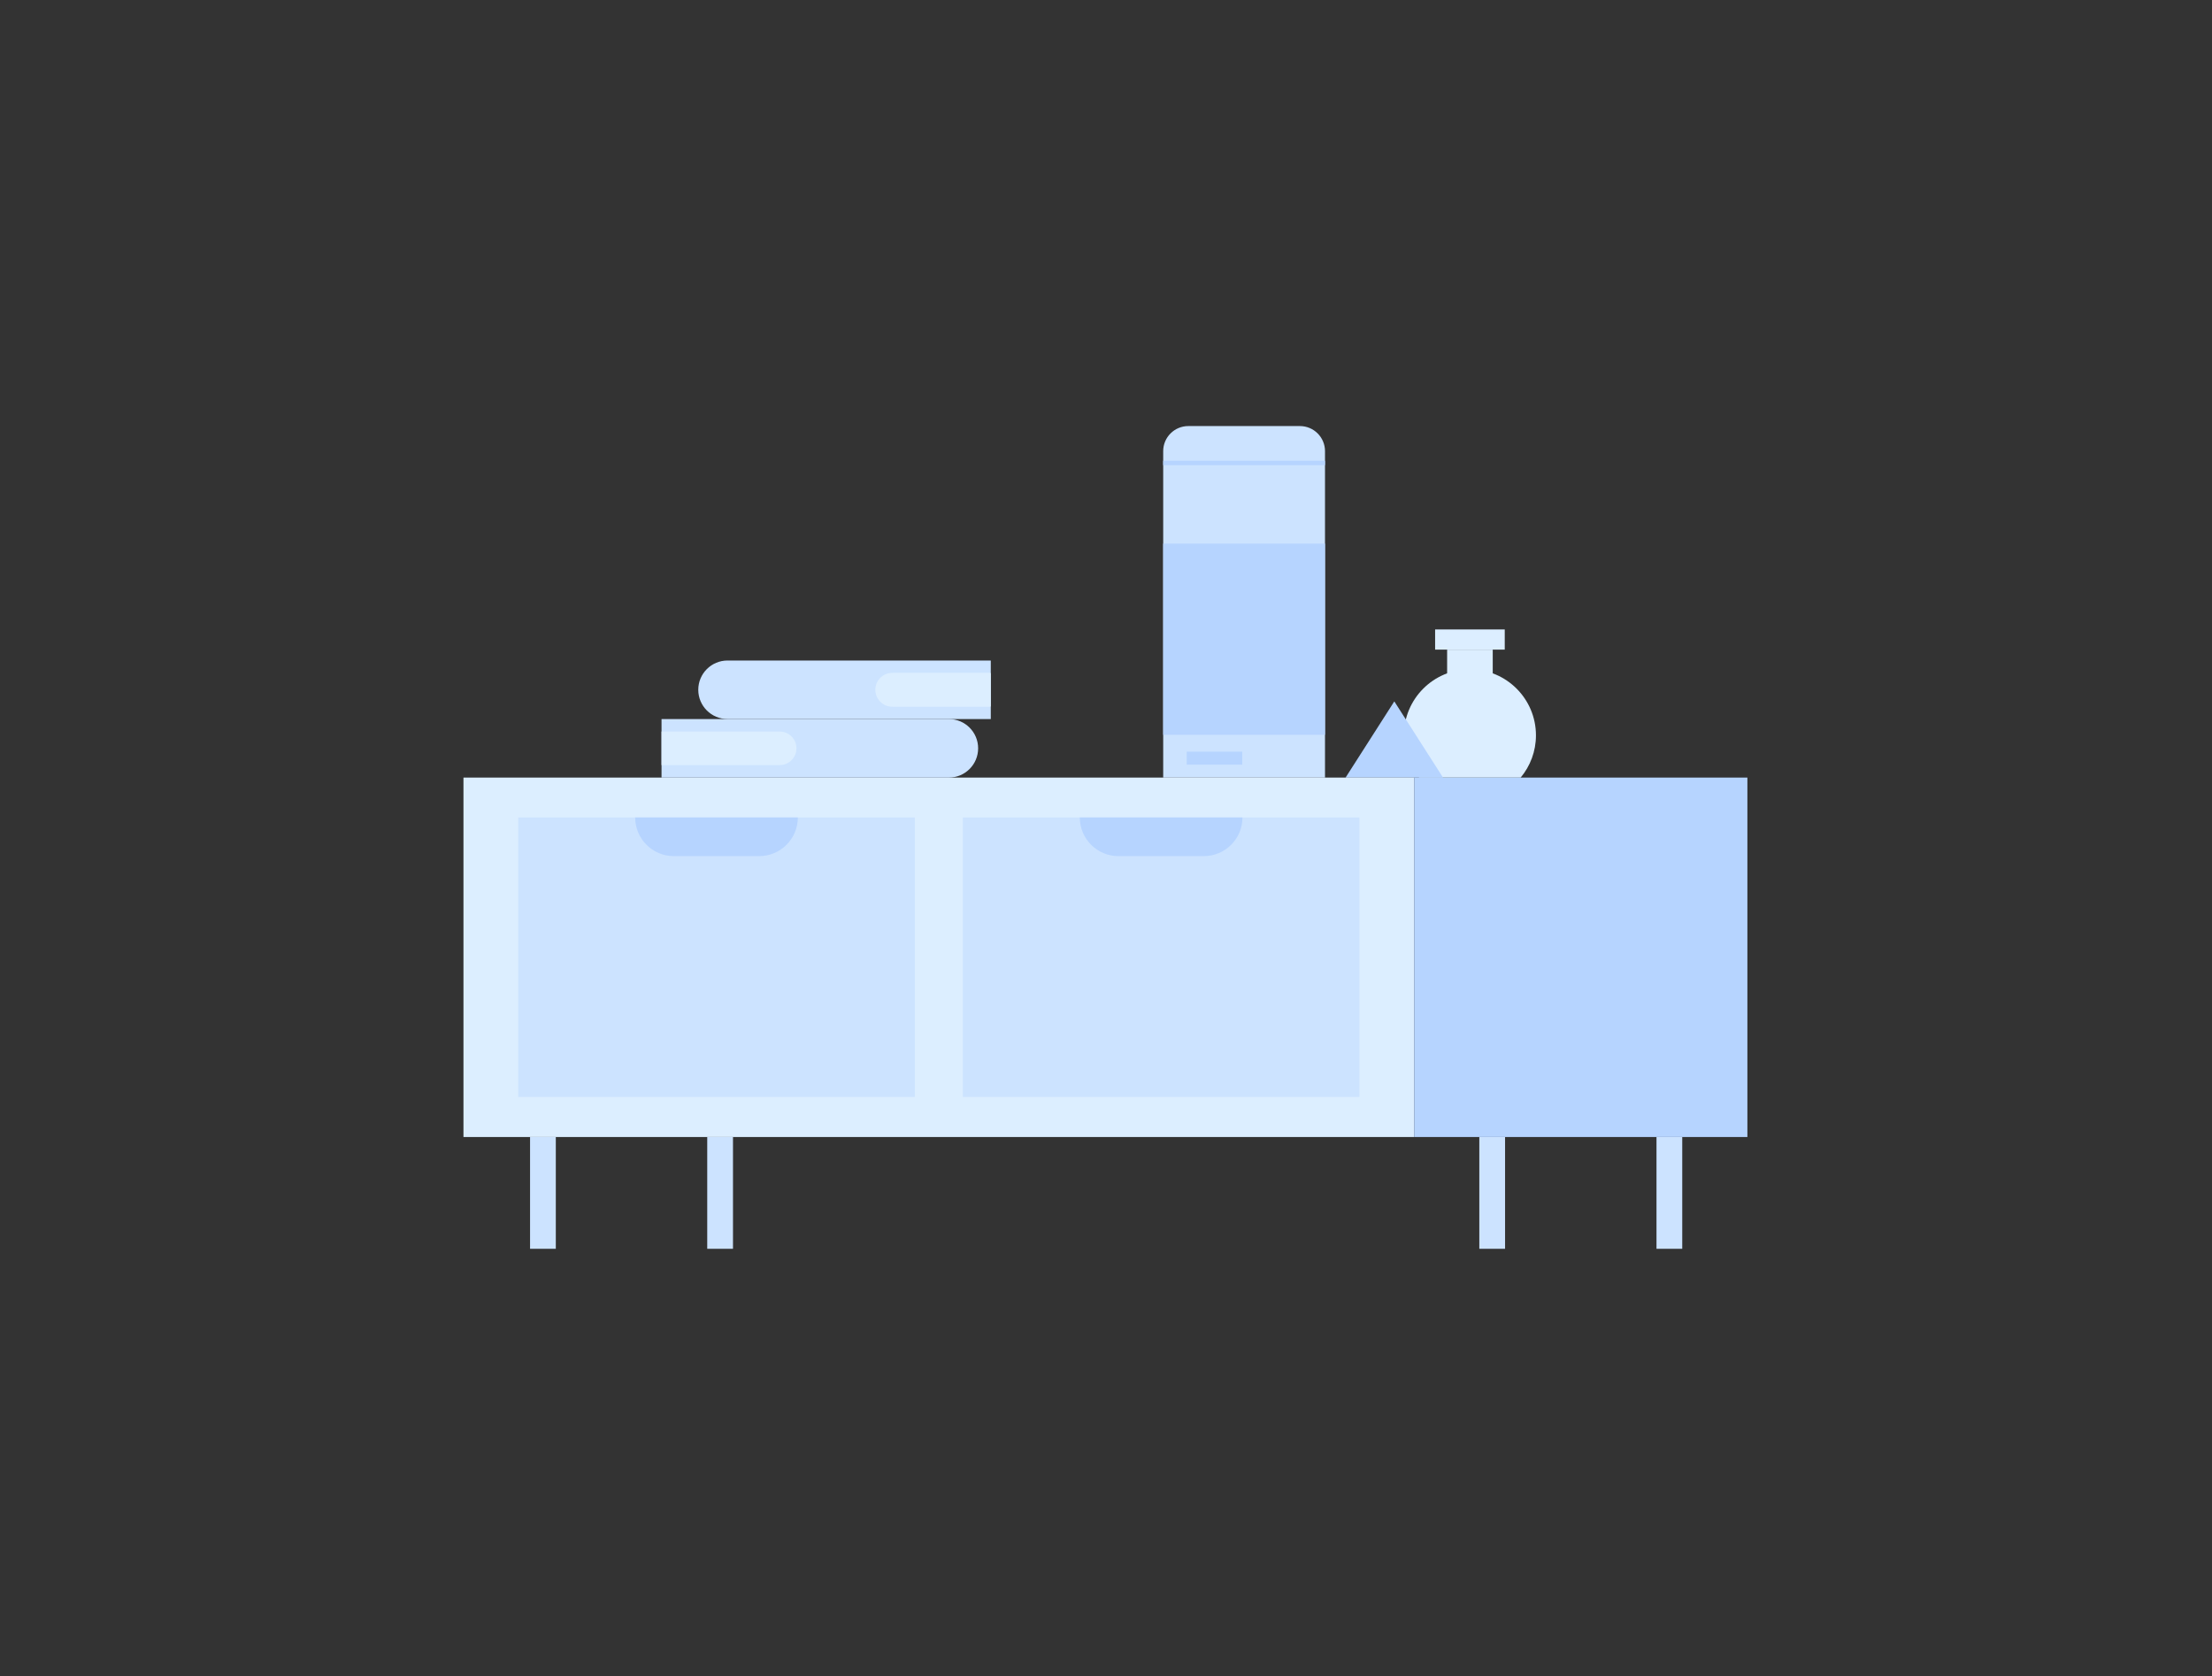 <svg width="945" height="716" viewBox="0 0 945 716" fill="none" xmlns="http://www.w3.org/2000/svg">
<rect x="0" y="0" width="945" height="716" fill="#333333" stroke="none"/>
<path fill-rule="evenodd" clip-rule="evenodd" d="M566.064 332.154H496.935V192.722C496.935 186.8 501.736 182.001 507.658 182.001H555.341C561.263 182.001 566.064 186.8 566.064 192.722V332.154Z" fill="#CCE3FF"/>
<path fill-rule="evenodd" clip-rule="evenodd" d="M656.182 314.112C656.182 320.972 653.732 327.262 649.652 332.152H606.302C602.222 327.262 599.772 320.972 599.772 314.112C599.772 298.532 612.402 285.902 627.982 285.902C643.552 285.902 656.182 298.532 656.182 314.112" fill="#DCEEFF"/>
<path fill-rule="evenodd" clip-rule="evenodd" d="M618.235 294.112H637.721V277.496H618.235V294.112Z" fill="#DCEEFF"/>
<path fill-rule="evenodd" clip-rule="evenodd" d="M613.105 277.496H642.849V268.881H613.105V277.496Z" fill="#DCEEFF"/>
<path fill-rule="evenodd" clip-rule="evenodd" d="M616.484 332.154H574.855L595.67 299.605L616.484 332.154Z" fill="#B6D4FF"/>
<path fill-rule="evenodd" clip-rule="evenodd" d="M496.934 313.879H566.063V232.214H496.934V313.879Z" fill="#B6D4FF"/>
<path fill-rule="evenodd" clip-rule="evenodd" d="M506.986 326.625H530.704V321.086H506.986V326.625Z" fill="#B6D4FF"/>
<path fill-rule="evenodd" clip-rule="evenodd" d="M496.934 198.701H566.063V196.831H496.934V198.701Z" fill="#B6D4FF"/>
<path d="M713.18 485.693V533.442" stroke="#CCE3FF" stroke-width="11"/>
<path d="M637.487 485.693V533.442" stroke="#CCE3FF" stroke-width="11"/>
<path d="M307.642 485.693V533.442" stroke="#CCE3FF" stroke-width="11"/>
<path d="M231.949 485.693V533.442" stroke="#CCE3FF" stroke-width="11"/>
<path fill-rule="evenodd" clip-rule="evenodd" d="M198 485.693H604.154V332.154H198V485.693Z" fill="#DCEEFF"/>
<path fill-rule="evenodd" clip-rule="evenodd" d="M221.384 468.578H390.82V349.193H221.384V468.578Z" fill="#CCE3FF"/>
<path fill-rule="evenodd" clip-rule="evenodd" d="M411.332 468.578H580.769V349.193H411.332V468.578Z" fill="#CCE3FF"/>
<path fill-rule="evenodd" clip-rule="evenodd" d="M604.155 485.693H746.513V332.154H604.155V485.693Z" fill="#B6D4FF"/>
<path fill-rule="evenodd" clip-rule="evenodd" d="M298.312 294.652V294.653C298.312 301.556 303.91 307.153 310.814 307.153H423.283V282.152H310.814C303.91 282.152 298.312 287.749 298.312 294.652" fill="#CCE3FF"/>
<path fill-rule="evenodd" clip-rule="evenodd" d="M373.958 294.652V294.653C373.958 298.649 377.198 301.889 381.194 301.889H422.981C423.147 301.889 423.282 301.755 423.282 301.589V287.716C423.282 287.55 423.147 287.416 422.981 287.416H381.194C377.198 287.416 373.958 290.656 373.958 294.652" fill="#DCEEFF"/>
<path fill-rule="evenodd" clip-rule="evenodd" d="M282.615 307.153V332.154H405.374C412.278 332.154 417.875 326.557 417.875 319.654C417.875 312.75 412.278 307.153 405.374 307.153H282.615Z" fill="#CCE3FF"/>
<path fill-rule="evenodd" clip-rule="evenodd" d="M282.615 312.486V326.821H333.089C337.048 326.821 340.257 323.612 340.257 319.654C340.257 315.695 337.048 312.486 333.089 312.486H282.615Z" fill="#DCEEFF"/>
<path fill-rule="evenodd" clip-rule="evenodd" d="M340.846 349.193V349.193C340.846 358.313 333.453 365.706 324.333 365.706H287.87C278.751 365.706 271.358 358.313 271.358 349.193H340.846Z" fill="#B6D4FF"/>
<path fill-rule="evenodd" clip-rule="evenodd" d="M530.796 349.193V349.193C530.796 358.313 523.402 365.706 514.282 365.706H477.82C468.7 365.706 461.307 358.313 461.307 349.193H530.796Z" fill="#B6D4FF"/>
</svg>
